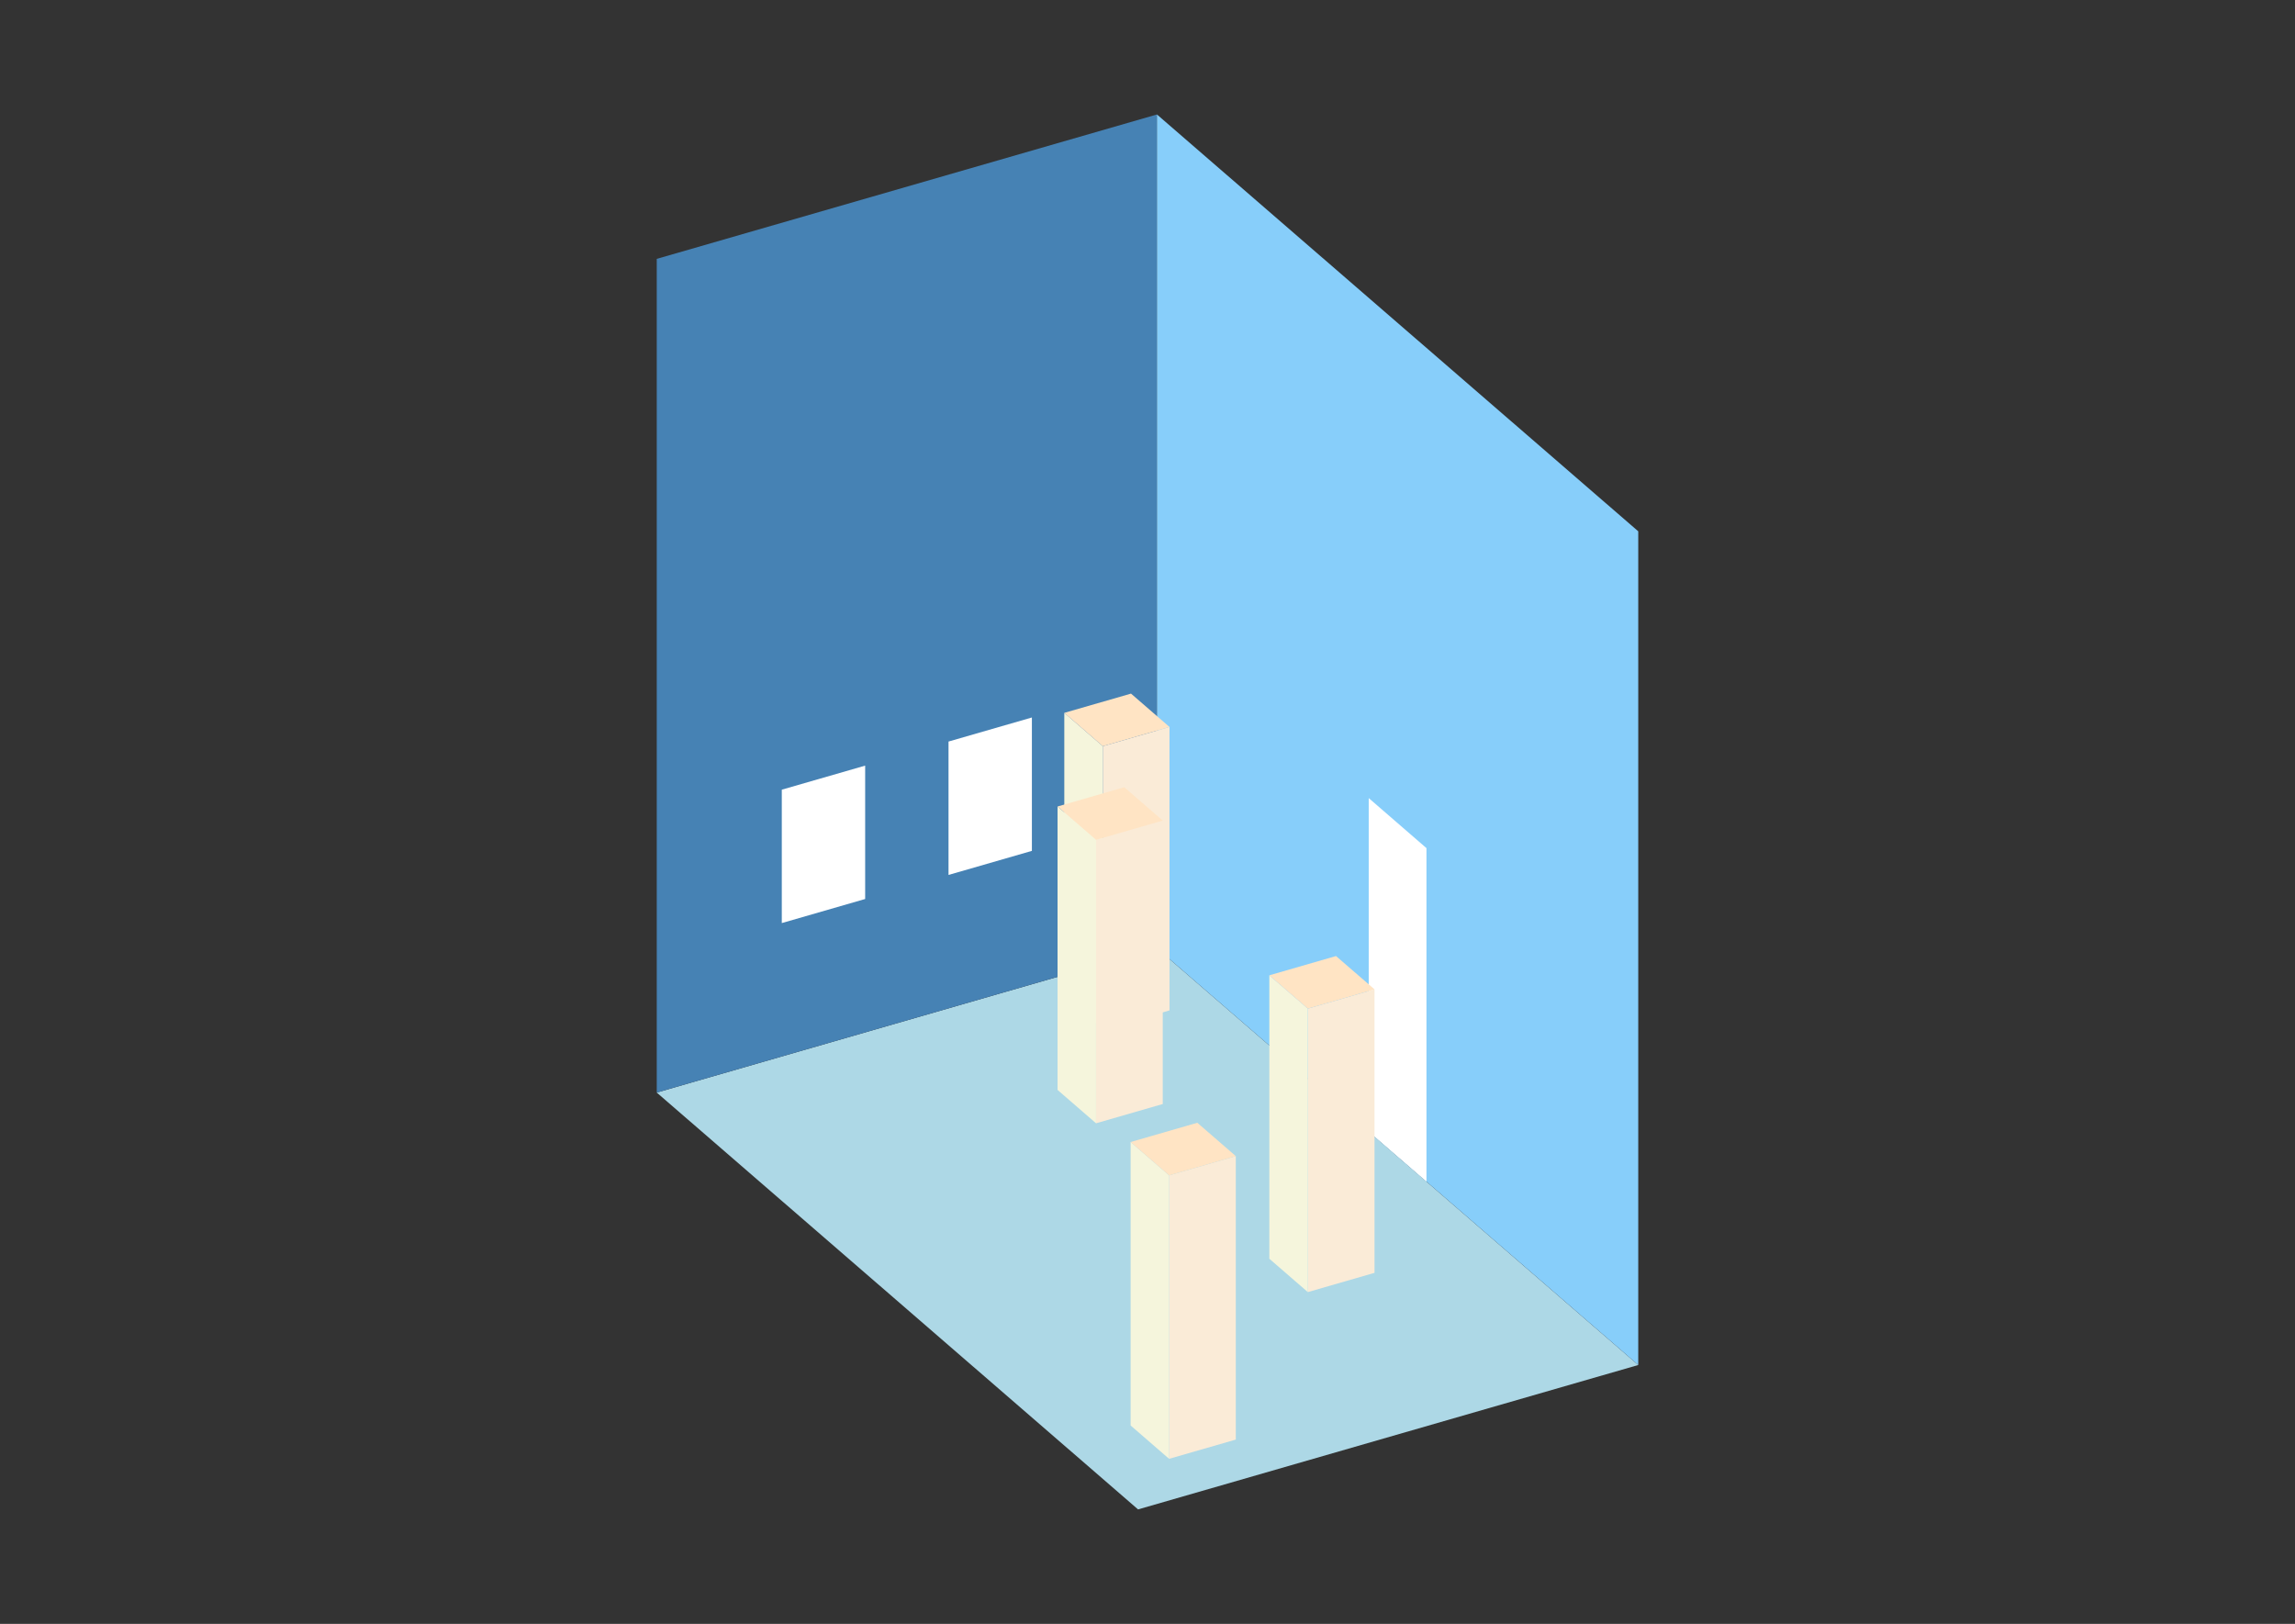 <?xml version="1.0" encoding="UTF-8"?>
<svg
  xmlns="http://www.w3.org/2000/svg"
  width="848"
  height="600"
  style="background-color:white"
>
  <rect width="100%" height="100%" fill="#333333" stroke="none"/>
  <polygon fill="lightblue" points="420.512,557.704 242.667,403.686 427.488,350.332 605.333,504.35" />
  <polygon fill="steelblue" points="242.667,403.686 242.667,95.65 427.488,42.296 427.488,350.332" />
  <polygon fill="lightskyblue" points="605.333,504.35 605.333,196.314 427.488,42.296 427.488,350.332" />
  <polygon fill="white" points="527.081,436.582 527.081,313.368 505.74,294.886 505.74,418.1" />
  <polygon fill="white" points="288.872,341.062 288.872,291.776 319.676,282.884 319.676,332.169" />
  <polygon fill="white" points="350.479,323.277 350.479,273.991 381.283,265.099 381.283,314.385" />
  <polygon fill="antiquewhite" points="483.244,477.41 483.244,372.678 507.887,365.564 507.887,470.297" />
  <polygon fill="beige" points="483.244,477.41 483.244,372.678 469.017,360.357 469.017,465.089" />
  <polygon fill="bisque" points="483.244,372.678 469.017,360.357 493.66,353.243 507.887,365.564" />
  <polygon fill="antiquewhite" points="431.988,539.015 431.988,434.282 456.631,427.169 456.631,531.901" />
  <polygon fill="beige" points="431.988,539.015 431.988,434.282 417.761,421.961 417.761,526.693" />
  <polygon fill="bisque" points="431.988,434.282 417.761,421.961 442.404,414.847 456.631,427.169" />
  <polygon fill="antiquewhite" points="407.485,380.446 407.485,275.713 432.128,268.6 432.128,373.332" />
  <polygon fill="beige" points="407.485,380.446 407.485,275.713 393.258,263.392 393.258,368.124" />
  <polygon fill="bisque" points="407.485,275.713 393.258,263.392 417.901,256.278 432.128,268.6" />
  <polygon fill="antiquewhite" points="404.992,415.036 404.992,310.303 429.635,303.189 429.635,407.922" />
  <polygon fill="beige" points="404.992,415.036 404.992,310.303 390.765,297.982 390.765,402.714" />
  <polygon fill="bisque" points="404.992,310.303 390.765,297.982 415.408,290.868 429.635,303.189" />
</svg>
